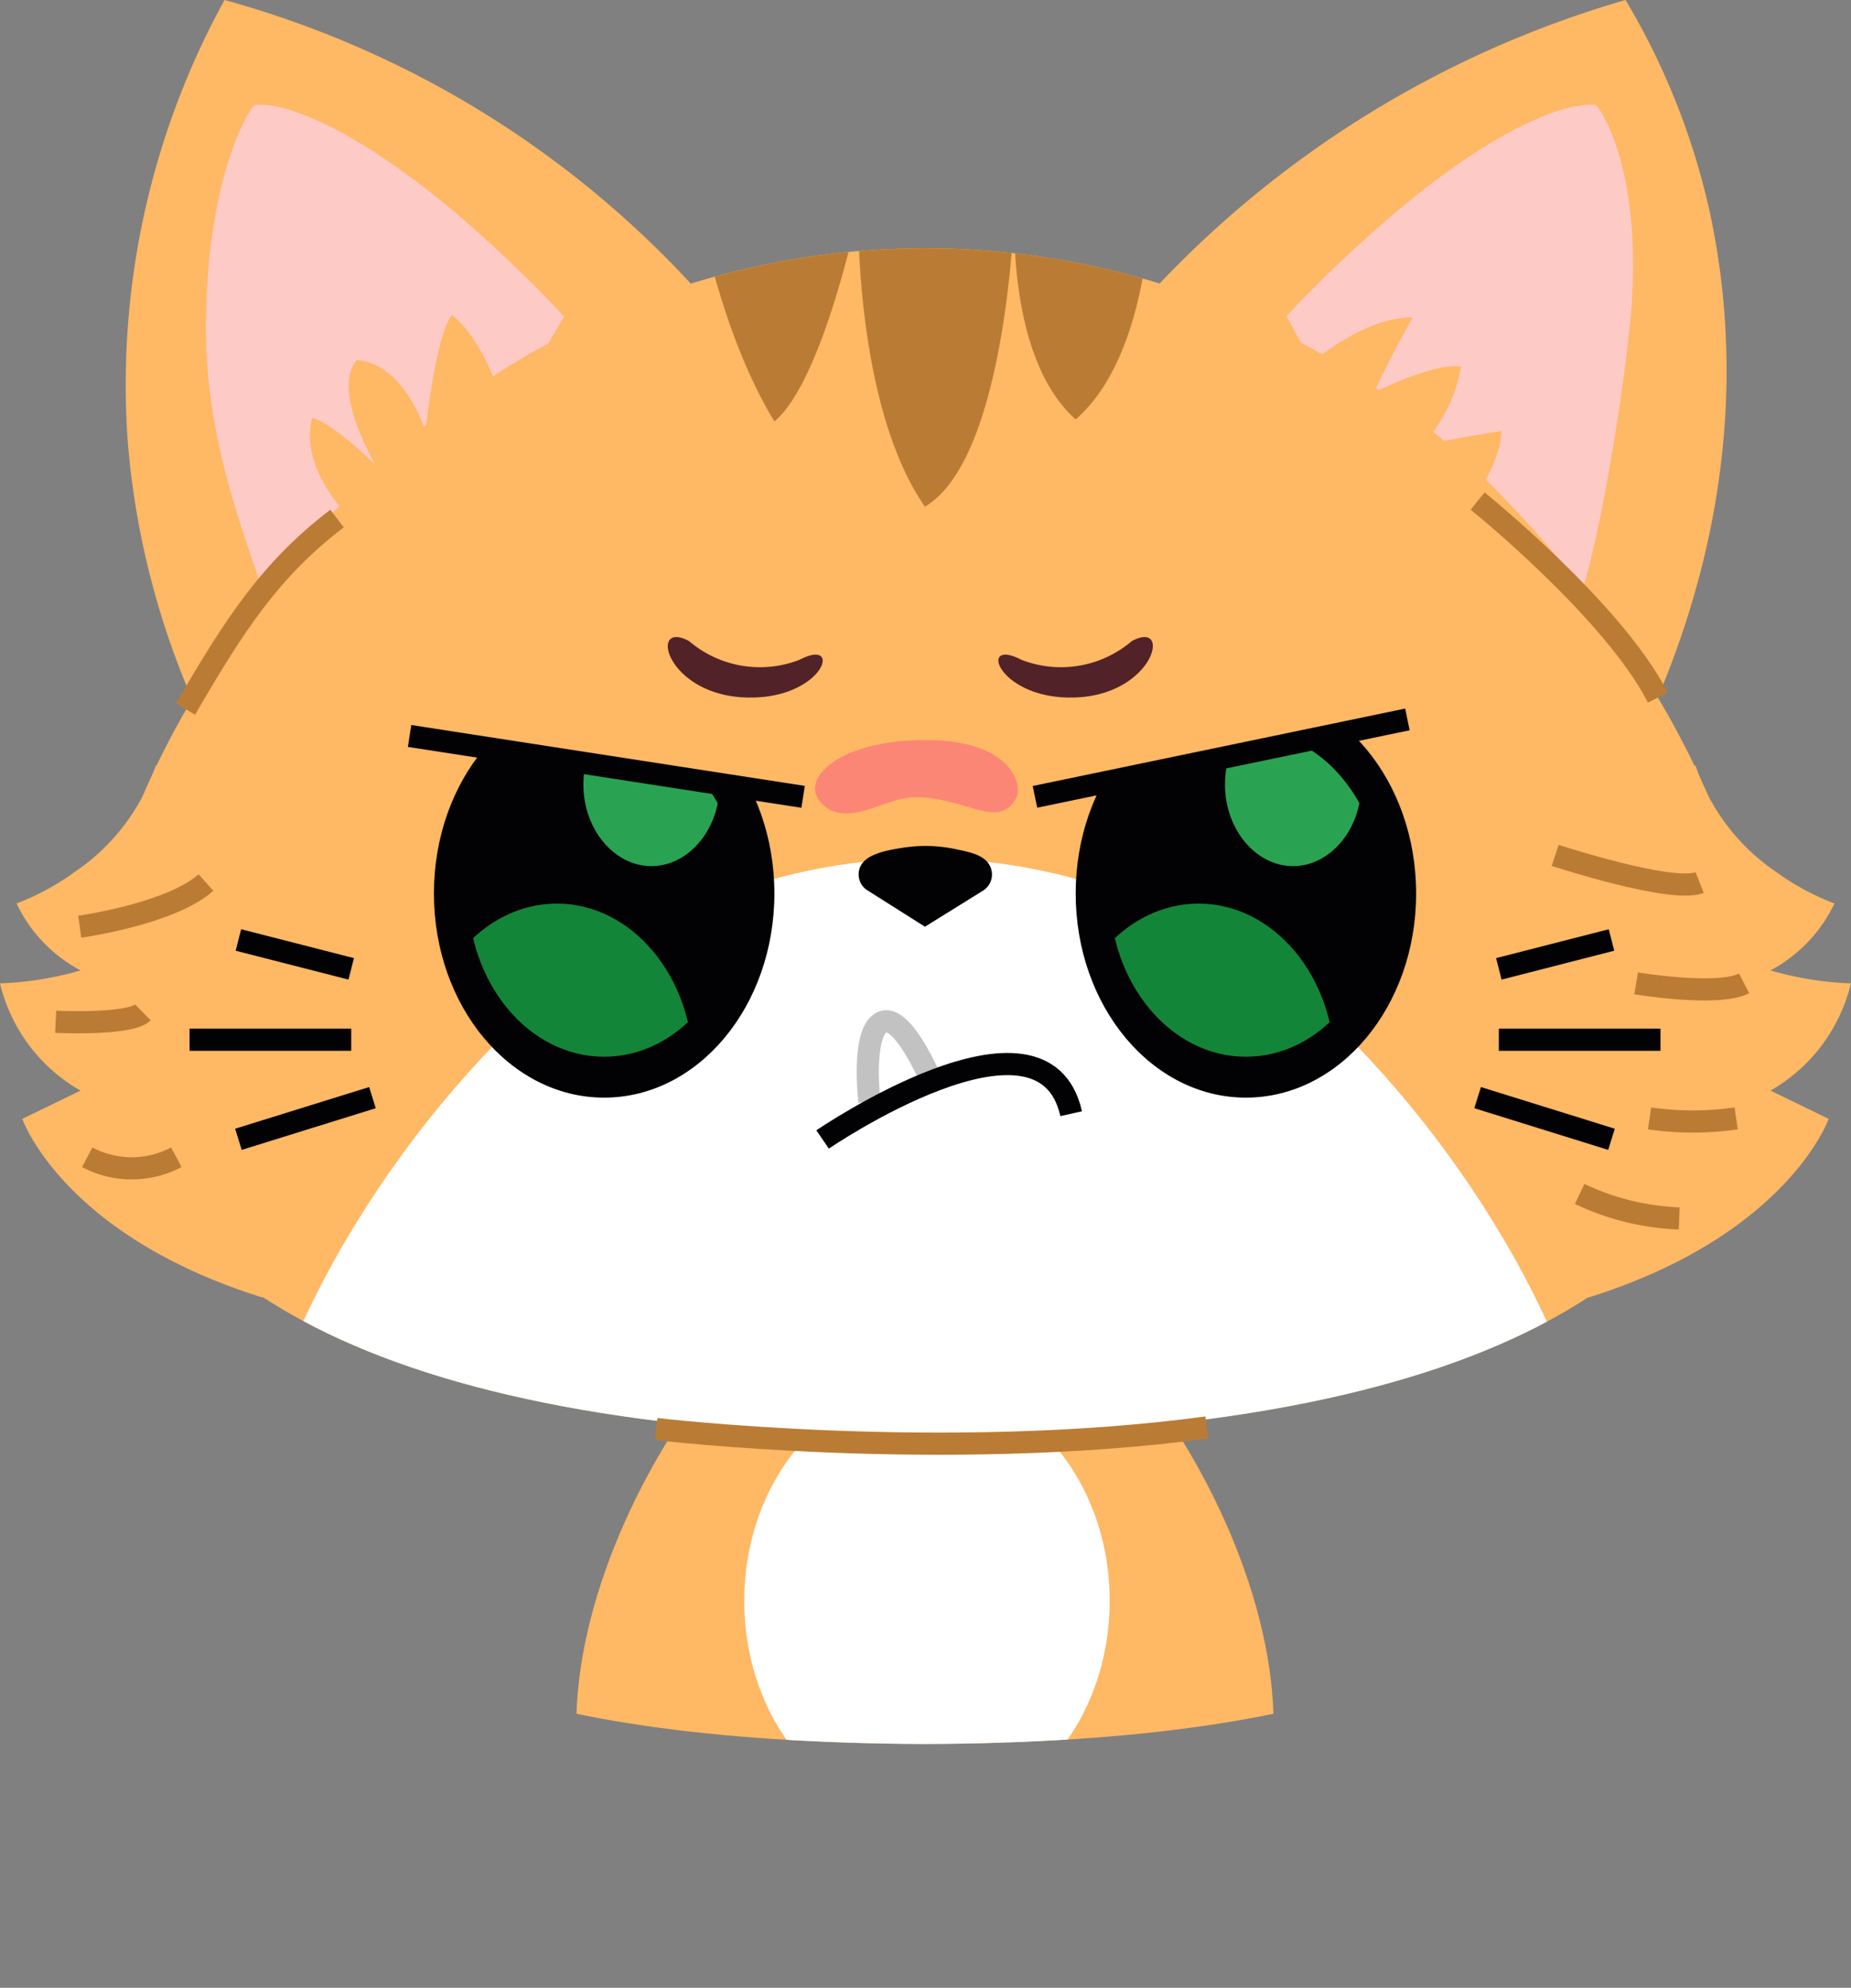 <svg xmlns="http://www.w3.org/2000/svg" xmlns:xlink="http://www.w3.org/1999/xlink" viewBox="0 0 118.63 127.35"><rect x="0" y="0" width="118.63" height="127.35" fill="#808080" stroke="none"/><defs><style>.cls-1,.cls-13,.cls-14,.cls-16{fill:none;}.cls-2{fill:#ffb864;}.cls-3{fill:#fecac6;}.cls-4{clip-path:url(#clip-path);}.cls-5{fill:#fff;}.cls-6{clip-path:url(#clip-path-2);}.cls-7{fill:#ba7c34;}.cls-8{fill:#020204;}.cls-9{clip-path:url(#clip-path-3);}.cls-10{fill:#138538;}.cls-11{fill:#29a352;}.cls-12{clip-path:url(#clip-path-4);}.cls-13{stroke:#020204;}.cls-13,.cls-14,.cls-16{stroke-miterlimit:10;stroke-width:1.42px;}.cls-14{stroke:#ba7c34;}.cls-15{fill:#522229;}.cls-16{stroke:#c2c2c2;}.cls-17{fill:#f73e91;opacity:0.4;}</style><clipPath id="clip-path"><path class="cls-1" d="M86,73.73c-12.14-8.9-26.73-8.18-26.73-8.18s-14.58-.72-26.72,8.18c-17.29,12.68-29.45,37.78,26.72,38C115.46,111.51,103.3,86.41,86,73.73Z"/></clipPath><clipPath id="clip-path-2"><path class="cls-1" d="M93.81,29.37a50.92,50.92,0,0,0-69,0c-22.33,20.91-38,62.29,34.52,62.68C131.85,91.66,116.14,50.28,93.81,29.37Z"/></clipPath><clipPath id="clip-path-3"><ellipse id="SVGID" class="cls-1" cx="38.72" cy="57.24" rx="8.73" ry="10.46"/></clipPath><clipPath id="clip-path-4"><ellipse id="SVGID-2" data-name="SVGID" class="cls-1" cx="79.85" cy="57.24" rx="8.73" ry="10.46"/></clipPath></defs><g id="Layer_2" data-name="Layer 2"><g id="OBJECTS"><path class="cls-2" d="M73.75,18.77A66.68,66.68,0,0,1,104.18,0a45.73,45.73,0,0,1,5.41,13.64c1.84,8.58,1.94,20.66-5,34.67C78,43.32,73.75,18.77,73.75,18.77Z"/><path class="cls-2" d="M44.82,18.77A63.72,63.72,0,0,0,29.9,6.57,63.78,63.78,0,0,0,14.39,0,51.17,51.17,0,0,0,8.18,28.2,52.14,52.14,0,0,0,14,48.31C40.55,43.32,44.82,18.77,44.82,18.77Z"/><path class="cls-3" d="M101.24,38.4C90.17,34.71,84.56,24.19,82.45,20.25a84.83,84.83,0,0,1,7-6.65c7-5.9,11.34-7.09,12.84-6.87.65.72,3.08,5,2.17,14.13C103.9,26.13,102.54,34.45,101.24,38.4Z"/><path class="cls-3" d="M16.84,37.85C15.53,33.9,13.2,28,13.2,21.1c0-9.16,2.45-13.65,3.11-14.37,1.51-.23,5.89,1,13,7a86.33,86.33,0,0,1,6.83,6.53C34,24.19,27.91,34.17,16.84,37.85Z"/><path class="cls-2" d="M93.81,29.37a50.92,50.92,0,0,0-69,0c-22.33,20.91-38,62.29,34.52,62.68C131.85,91.66,116.14,50.28,93.81,29.37Z"/><g class="cls-4"><path class="cls-2" d="M73.78,89.33c-6.58-8.9-14.5-8.18-14.5-8.18s-7.91-.72-14.49,8.18c-9.38,12.68-16,37.78,14.49,38C89.75,127.11,83.16,102,73.78,89.33Z"/><ellipse class="cls-5" cx="59.41" cy="102.56" rx="11.71" ry="13.91"/></g><g class="cls-6"><path class="cls-5" d="M87.71,67.79C74.8,53.93,59.28,55.06,59.28,55.06S43.77,53.93,30.86,67.79C12.47,87.53-.46,126.58,59.28,127,119,126.58,106.1,87.53,87.71,67.79Z"/><path class="cls-7" d="M44.82,13.55S46.17,21.32,49.63,27C52.74,24.43,55,13.55,55,13.55S54.77,26,59.28,32.46c5.41-3.21,5.77-19.8,5.77-19.8s-.79,10.05,3.89,14.21c4.85-4.22,4.81-14.21,4.81-14.21S56,7.84,44.82,13.55Z"/></g><path class="cls-2" d="M23,33.77s-3.91-3.4-3-7c1.38.36,4.06,3,4.06,3S21.21,25,22.86,23.06c3.13.26,4.41,4.59,4.41,4.59s.62-6.08,1.69-7.47c2.55,2,3.7,7.2,3.7,7.2"/><path class="cls-2" d="M82.93,24.23s3.94-3.93,7.6-3.89c-1.73,3.12-2.47,4.8-2.47,4.8s3.87-1.94,5.58-1.64a9.83,9.83,0,0,1-2.49,5s3.72-.69,5.07-.88c0,2.38-2.78,5.78-2.78,5.78"/><ellipse class="cls-8" cx="38.72" cy="57.24" rx="10.91" ry="13.08"/><g class="cls-9"><ellipse class="cls-10" cx="35.69" cy="68.35" rx="8.73" ry="10.46"/><path class="cls-11" d="M46.12,50.26c0,2.89-2,5.23-4.37,5.23s-4.36-2.34-4.36-5.23,2-5.23,4.36-5.23S46.12,47.37,46.12,50.26Z"/></g><ellipse class="cls-8" cx="79.85" cy="57.24" rx="10.91" ry="13.08"/><g class="cls-12"><ellipse class="cls-10" cx="76.82" cy="68.35" rx="8.73" ry="10.46"/><path class="cls-11" d="M87.24,50.26c0,2.89-2,5.23-4.37,5.23s-4.36-2.34-4.36-5.23S80.46,45,82.87,45,87.24,47.37,87.24,50.26Z"/></g><path class="cls-8" d="M59.28,59.37,63,57.06a1.22,1.22,0,0,0,.41-1.65c-.38-.68-1.43-.85-2.12-1a9.26,9.26,0,0,0-3.48-.09c-.86.14-2.45.37-2.73,1.35a1.21,1.21,0,0,0,.53,1.38Z"/><path class="cls-2" d="M16.84,83.13C4,79.13,1.43,71.68,1.43,71.68l3.73-1.81A10.81,10.81,0,0,1,0,63a21.2,21.2,0,0,0,5.16-.83,9.52,9.52,0,0,1-2.41-1.83,9.34,9.34,0,0,1-1.69-2.46,15.86,15.86,0,0,0,3.7-2A13.36,13.36,0,0,0,10,49C15,63,16.84,83.13,16.84,83.13Z"/><path class="cls-2" d="M101.79,83.13c12.79-4,15.41-11.45,15.41-11.45l-3.73-1.81a10.84,10.84,0,0,0,3.08-2.63A11.05,11.05,0,0,0,118.63,63a21.1,21.1,0,0,1-5.16-.83,9.7,9.7,0,0,0,2.41-1.83,9.59,9.59,0,0,0,1.69-2.46,15.91,15.91,0,0,1-3.71-2A13.29,13.29,0,0,1,108.65,49C103.64,63,101.79,83.13,101.79,83.13Z"/><line class="cls-13" x1="23.87" y1="70.32" x2="15.28" y2="72.99"/><line class="cls-13" x1="22.51" y1="66.61" x2="12.15" y2="66.61"/><line class="cls-13" x1="22.51" y1="62.07" x2="15.28" y2="60.22"/><line class="cls-13" x1="94.7" y1="70.32" x2="103.28" y2="72.99"/><line class="cls-13" x1="96.06" y1="66.61" x2="106.42" y2="66.61"/><line class="cls-13" x1="96.06" y1="62.07" x2="103.28" y2="60.22"/><path class="cls-14" d="M42.05,91.55s18.35,2.18,35.3-.1"/><path class="cls-14" d="M5.11,59.37s5.83-.81,8.09-2.83"/><path class="cls-14" d="M3.57,65.46s4.75.23,5.59-.6"/><path class="cls-14" d="M5.59,74.14a6.1,6.1,0,0,0,5.71,0"/><path class="cls-14" d="M99.67,54.8s7.47,2.45,9.26,1.74"/><path class="cls-14" d="M104.86,63s5.23.87,6.92,0"/><path class="cls-14" d="M105.72,71.65a19.44,19.44,0,0,0,5.55,0"/><path class="cls-14" d="M101.24,76.49a16.3,16.3,0,0,0,6.38,1.57"/><path class="cls-14" d="M11.89,45.43c3.21-5.54,5.51-9,9.71-12.21"/><path class="cls-14" d="M94.7,32.1s8.69,7,11.55,12.59"/><path class="cls-2" d="M23.87,46.78l35.41,5.48,34.26-6.83S61.49,28.81,23.87,46.78Z"/><line class="cls-13" x1="26.25" y1="47.15" x2="51.47" y2="51.05"/><line class="cls-13" x1="66.33" y1="51.05" x2="90.2" y2="46.09"/><path class="cls-15" d="M72.54,41.07a7,7,0,0,1-7.08,1.2C62.58,40.77,64,44.91,69,44.68S75.13,39.67,72.54,41.07Z"/><path class="cls-15" d="M44.16,41.07a7,7,0,0,0,7.08,1.2c2.88-1.5,1.51,2.64-3.54,2.41S41.56,39.67,44.16,41.07Z"/><path class="cls-16" d="M55.72,70.57s-.53-4.43.8-5.08,3.18,3.79,3.18,3.79"/><path class="cls-13" d="M52.72,73s14.15-9.67,15.93-1.65"/><path class="cls-17" d="M58.6,51.07c-1.85,0-4.42,2.11-6,.34-1.37-1.51,1.18-4,6.71-4s6.26,2.87,5.82,3.72C64,53.21,61.94,51.07,58.6,51.07Z"/></g></g></svg>